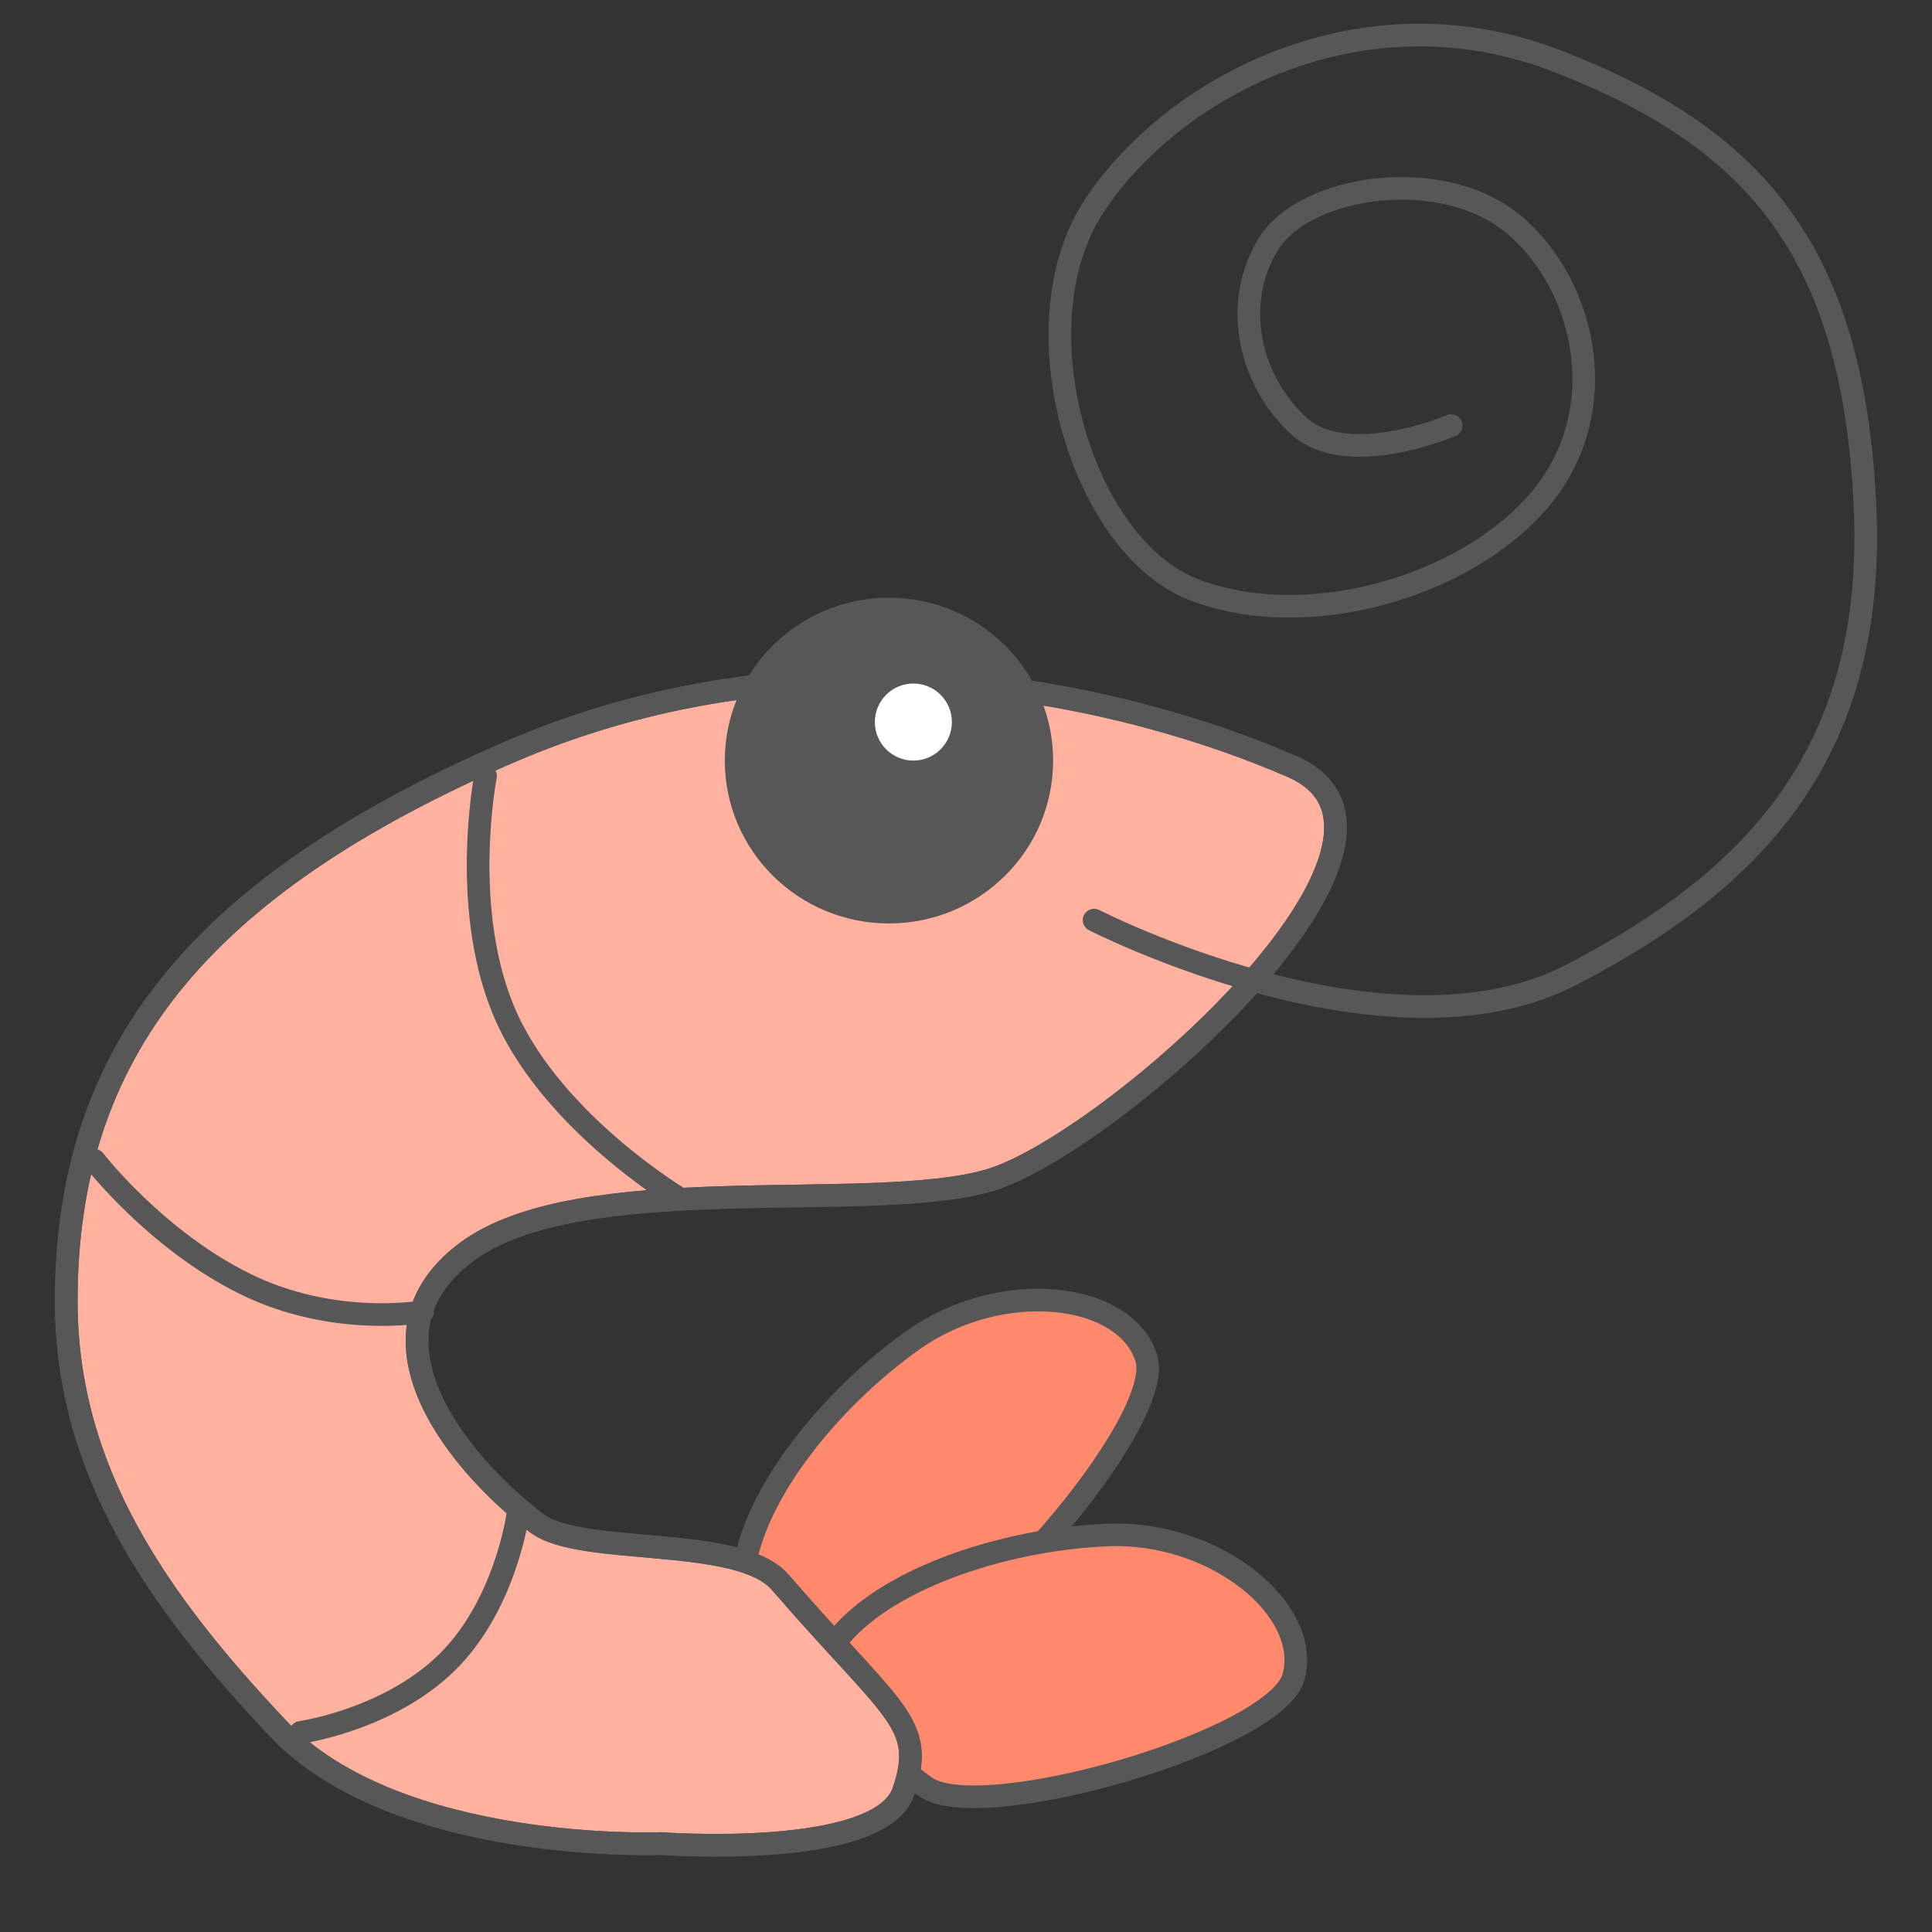 <svg xmlns="http://www.w3.org/2000/svg" xmlns:xlink="http://www.w3.org/1999/xlink" width="1024" height="1024" viewBox="0 0 1024 1024">
  <rect x="0" y="0" width="1024" height="1024" fill="#333333" stroke="none"/>
  <defs>
    <clipPath id="clip-shrymp-1">
      <rect width="1024" height="1024"/>
    </clipPath>
  </defs>
  <g id="shrymp-1" clip-path="url(#clip-shrymp-1)">
    <g id="tail" transform="translate(368.46 676.357)">
      <path id="fin" d="M1.543,114.884C12.353,75.091,64.437,31.61,116.325,9.287s114.782-1.941,118.713,34.94c3.742,35.111-127.95,134.52-161.952,124.232S-9.267,154.677,1.543,114.884Z" transform="matrix(0.978, -0.208, 0.208, 0.978, 0, 48.883)" fill="#ff896d" stroke="#575757" stroke-linecap="round" stroke-width="12"/>
      <path id="bottom" d="M1.543,114.884C12.353,75.091,64.437,31.61,116.325,9.287s114.782-1.941,118.713,34.94c3.742,35.111-127.95,134.52-161.952,124.232S-9.267,154.677,1.543,114.884Z" transform="translate(113.605 86.847) rotate(21)" fill="#ff896d" stroke="#575757" stroke-linecap="round" stroke-width="12"/>
    </g>
    <g id="body" transform="translate(35.12 360.132)">
      <path id="body-2" data-name="body" d="M1035.861,504.429c-87.331-37.985-253.65-77.923-416.064-7.1s-233.592,157.8-233.592,290.392c0,90.692,49.273,159.8,112.181,226.492s203.062,61.061,203.062,61.061,116.263,8.7,128.511-27.69-5.064-41.065-65.321-110.761c-21.933-25.369-105.308-13.526-128.93-31.24-39.116-29.334-97.917-97.938-37.921-143.421s214.948-19.916,277.9-38.511S1123.192,542.414,1035.861,504.429Z" transform="translate(-386.205 -458.292)" fill="#ffb19f" stroke="#575757" stroke-linecap="round" stroke-width="12"/>
      <g id="lines" transform="translate(14.911 51.107)">
        <path id="bottom-2" data-name="bottom" d="M569.219,522.194s-6.568,47.747-37.631,78.1-77.39,36.922-77.39,36.922" transform="translate(-344.857 -130.27)" fill="none" stroke="#575757" stroke-linecap="round" stroke-width="12"/>
        <path id="center" d="M606.6,583.408s-47.216,8.519-94.432-14.911-79.52-65.32-79.52-65.32" transform="translate(-432.644 -299.404)" fill="none" stroke="#575757" stroke-linecap="round" stroke-width="12"/>
        <path id="top" d="M557.373,697.16s-65.321-39.228-90.881-95.141-11.36-128.511-11.36-128.511" transform="translate(-247.811 -473.508)" fill="none" stroke="#575757" stroke-linecap="round" stroke-width="12"/>
      </g>
      <path id="body-border" d="M1035.861,504.429c-87.331-37.985-253.65-77.923-416.064-7.1s-233.592,157.8-233.592,290.392c0,90.692,49.273,159.8,112.181,226.492s203.062,61.061,203.062,61.061,116.263,8.7,128.511-27.69-5.064-41.065-65.321-110.761c-21.933-25.369-105.308-13.526-128.93-31.24-39.116-29.334-97.917-97.938-37.921-143.421s214.948-19.916,277.9-38.511S1123.192,542.414,1035.861,504.429Z" transform="translate(-386.205 -458.292)" fill="none" stroke="#575757" stroke-linecap="round" stroke-width="12"/>
    </g>
    <g id="eye" transform="translate(390.165 322.803)">
      <ellipse id="scalera" cx="81.003" cy="80.323" rx="81.003" ry="80.323" transform="translate(0 0)" fill="#575757" stroke="#575757" stroke-linecap="round" stroke-width="12"/>
      <ellipse id="eye-light" cx="20.421" cy="20.421" rx="20.421" ry="20.421" transform="translate(73.516 39.481)" fill="#fff"/>
    </g>
    <path id="Path_1" data-name="Path 1" d="M627.71,650.162S783,729.767,880.715,679.107s162.469-118.685,155.448-251.4S977.7,235.612,873.746,195.074s-204.56,13.54-246.037,76.652S620.9,451.78,680.24,474.88s143.521-.67,183.322-47.17,25.193-113.37-12.865-145.8-111.483-21.535-130.791,10.185-9.649,72.23,16.081,95.949,80.94,0,80.94,0" transform="translate(-47.802 -162.478)" fill="none" stroke="#575757" stroke-linecap="round" stroke-width="12"/>
  </g>
</svg>
